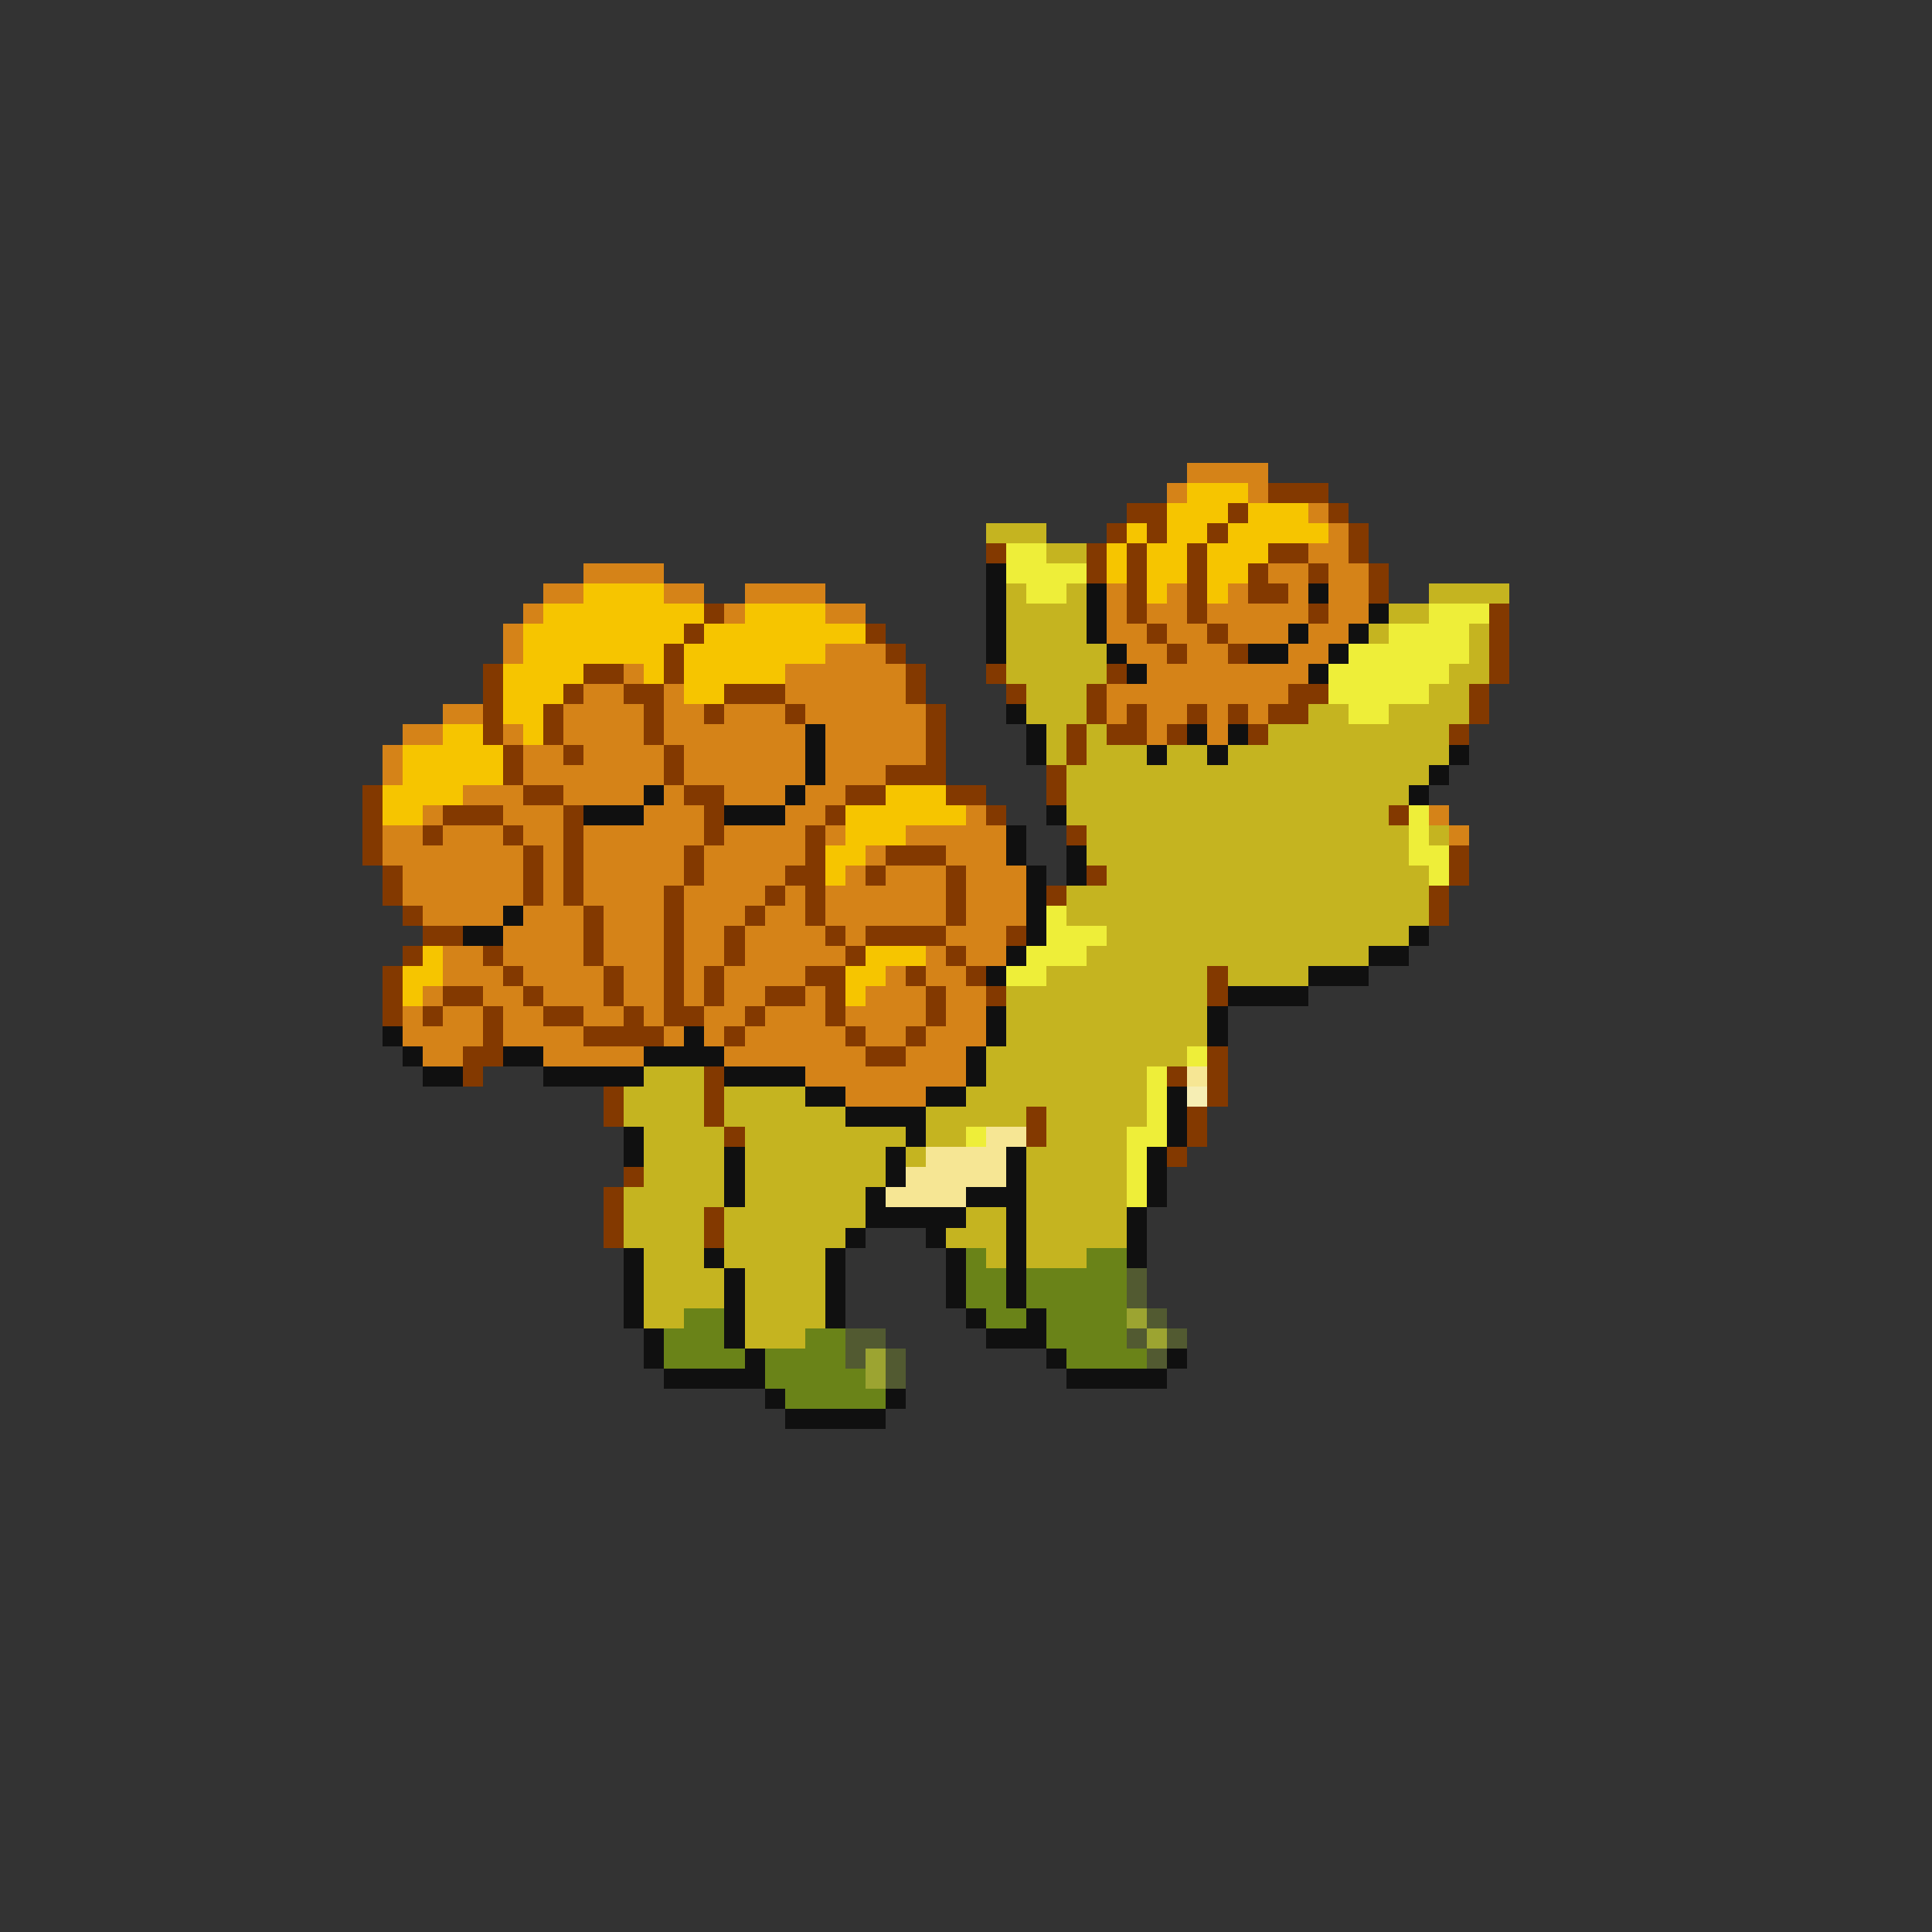 <svg xmlns="http://www.w3.org/2000/svg" viewBox="0 -0.5 96 96" shape-rendering="crispEdges">
<rect x="0" y="-0.5" width="96" height="96" fill="#333333" stroke="none"/>
<path stroke="#d58318" d="M59 23h4M58 24h1M62 24h1M65 25h1M66 26h1M65 27h2M29 28h4M63 28h2M66 28h2M27 29h2M33 29h2M37 29h4M55 29h1M58 29h1M61 29h1M64 29h1M66 29h2M26 30h1M36 30h1M41 30h2M55 30h1M57 30h2M60 30h5M66 30h2M25 31h1M55 31h2M58 31h2M61 31h3M65 31h2M25 32h1M41 32h3M56 32h2M59 32h2M64 32h2M31 33h1M39 33h6M57 33h8M29 34h2M33 34h1M39 34h6M55 34h9M22 35h2M28 35h4M33 35h2M36 35h3M40 35h6M55 35h1M57 35h2M60 35h1M62 35h1M20 36h2M25 36h1M28 36h4M33 36h7M41 36h5M57 36h1M60 36h1M19 37h1M26 37h2M29 37h4M34 37h6M41 37h5M19 38h1M26 38h7M34 38h6M41 38h3M23 39h3M28 39h4M33 39h1M36 39h3M40 39h2M21 40h1M25 40h3M32 40h3M39 40h2M48 40h1M71 40h1M19 41h2M22 41h3M26 41h2M29 41h6M36 41h4M41 41h1M45 41h5M72 41h1M19 42h7M27 42h1M29 42h5M35 42h5M43 42h1M47 42h3M20 43h6M27 43h1M29 43h5M35 43h4M42 43h1M44 43h3M48 43h3M20 44h6M27 44h1M29 44h4M34 44h4M39 44h1M41 44h6M48 44h3M21 45h4M26 45h3M30 45h3M34 45h3M38 45h2M41 45h6M48 45h3M25 46h4M30 46h3M34 46h2M37 46h4M42 46h1M47 46h3M22 47h2M25 47h4M30 47h3M34 47h2M37 47h5M46 47h1M48 47h2M22 48h3M26 48h4M31 48h2M34 48h1M36 48h4M44 48h1M46 48h2M21 49h1M24 49h2M27 49h3M31 49h2M34 49h1M36 49h2M40 49h1M43 49h3M47 49h2M20 50h1M22 50h2M25 50h2M29 50h2M32 50h1M35 50h2M38 50h3M42 50h4M47 50h2M20 51h4M25 51h4M33 51h1M35 51h1M37 51h5M43 51h2M46 51h3M21 52h2M27 52h5M36 52h7M45 52h3M40 53h8M42 54h4" />
<path stroke="#f6c500" d="M59 24h3M58 25h3M62 25h3M56 26h1M58 26h2M61 26h5M55 27h1M57 27h2M60 27h3M55 28h1M57 28h2M60 28h2M29 29h4M57 29h1M60 29h1M27 30h8M37 30h4M26 31h8M35 31h8M26 32h7M34 32h7M25 33h4M32 33h1M34 33h5M25 34h3M34 34h2M25 35h2M22 36h2M26 36h1M20 37h5M20 38h5M19 39h4M44 39h3M19 40h2M42 40h6M42 41h3M41 42h2M41 43h1M21 47h1M43 47h3M20 48h2M42 48h2M20 49h1M42 49h1" />
<path stroke="#833900" d="M63 24h3M56 25h2M61 25h1M66 25h1M55 26h1M57 26h1M60 26h1M67 26h1M49 27h1M54 27h1M56 27h1M59 27h1M63 27h2M67 27h1M54 28h1M56 28h1M59 28h1M62 28h1M65 28h1M68 28h1M56 29h1M59 29h1M62 29h2M68 29h1M35 30h1M56 30h1M59 30h1M65 30h1M74 30h1M34 31h1M43 31h1M57 31h1M60 31h1M74 31h1M33 32h1M44 32h1M58 32h1M61 32h1M74 32h1M24 33h1M29 33h2M33 33h1M45 33h1M49 33h1M55 33h1M74 33h1M24 34h1M28 34h1M31 34h2M36 34h3M45 34h1M50 34h1M54 34h1M64 34h2M73 34h1M24 35h1M27 35h1M32 35h1M35 35h1M39 35h1M46 35h1M54 35h1M56 35h1M59 35h1M61 35h1M63 35h2M73 35h1M24 36h1M27 36h1M32 36h1M46 36h1M53 36h1M55 36h2M58 36h1M62 36h1M72 36h1M25 37h1M28 37h1M33 37h1M46 37h1M53 37h1M25 38h1M33 38h1M44 38h3M52 38h1M18 39h1M26 39h2M34 39h2M42 39h2M47 39h2M52 39h1M18 40h1M22 40h3M28 40h1M35 40h1M41 40h1M49 40h1M69 40h1M18 41h1M21 41h1M25 41h1M28 41h1M35 41h1M40 41h1M53 41h1M18 42h1M26 42h1M28 42h1M34 42h1M40 42h1M44 42h3M72 42h1M19 43h1M26 43h1M28 43h1M34 43h1M39 43h2M43 43h1M47 43h1M54 43h1M72 43h1M19 44h1M26 44h1M28 44h1M33 44h1M38 44h1M40 44h1M47 44h1M52 44h1M71 44h1M20 45h1M29 45h1M33 45h1M37 45h1M40 45h1M47 45h1M71 45h1M21 46h2M29 46h1M33 46h1M36 46h1M41 46h1M43 46h4M50 46h1M20 47h1M24 47h1M29 47h1M33 47h1M36 47h1M42 47h1M47 47h1M19 48h1M25 48h1M30 48h1M33 48h1M35 48h1M40 48h2M45 48h1M48 48h1M60 48h1M19 49h1M22 49h2M26 49h1M30 49h1M33 49h1M35 49h1M38 49h2M41 49h1M46 49h1M49 49h1M60 49h1M19 50h1M21 50h1M24 50h1M27 50h2M31 50h1M33 50h2M37 50h1M41 50h1M46 50h1M24 51h1M29 51h4M36 51h1M42 51h1M45 51h1M23 52h2M43 52h2M60 52h1M23 53h1M35 53h1M58 53h1M60 53h1M30 54h1M35 54h1M60 54h1M30 55h1M35 55h1M51 55h1M59 55h1M36 56h1M51 56h1M59 56h1M58 57h1M31 58h1M30 59h1M30 60h1M35 60h1M30 61h1M35 61h1" />
<path stroke="#c5b420" d="M49 26h3M52 27h2M50 29h1M53 29h1M71 29h4M50 30h4M69 30h2M50 31h4M68 31h1M73 31h1M50 32h5M73 32h1M50 33h5M72 33h2M51 34h3M71 34h2M51 35h3M65 35h2M69 35h4M52 36h1M54 36h1M63 36h9M52 37h1M54 37h3M58 37h2M61 37h11M53 38h18M53 39h17M53 40h16M54 41h16M71 41h1M54 42h16M55 43h16M53 44h18M53 45h18M55 46h15M54 47h14M52 48h8M61 48h4M50 49h10M50 50h10M50 51h10M49 52h10M32 53h3M49 53h8M31 54h4M36 54h4M48 54h9M31 55h4M36 55h6M46 55h5M52 55h5M32 56h4M37 56h8M46 56h2M52 56h4M32 57h4M37 57h7M45 57h1M51 57h5M32 58h4M37 58h7M51 58h5M31 59h5M37 59h6M51 59h5M31 60h4M36 60h7M48 60h2M51 60h5M31 61h4M36 61h6M47 61h3M51 61h5M32 62h3M36 62h5M49 62h1M51 62h3M32 63h4M37 63h4M32 64h4M37 64h4M32 65h2M37 65h4M37 66h3" />
<path stroke="#eeee39" d="M50 27h2M50 28h4M51 29h2M71 30h3M69 31h4M67 32h6M66 33h6M66 34h5M67 35h2M70 40h1M70 41h1M70 42h2M71 43h1M52 45h1M52 46h3M51 47h3M50 48h2M59 52h1M57 53h1M57 54h1M57 55h1M48 56h1M56 56h2M56 57h1M56 58h1M56 59h1" />
<path stroke="#101010" d="M49 28h1M49 29h1M54 29h1M65 29h1M49 30h1M54 30h1M68 30h1M49 31h1M54 31h1M64 31h1M67 31h1M49 32h1M55 32h1M62 32h2M66 32h1M56 33h1M65 33h1M50 35h1M40 36h1M51 36h1M59 36h1M61 36h1M40 37h1M51 37h1M57 37h1M60 37h1M72 37h1M40 38h1M71 38h1M32 39h1M39 39h1M70 39h1M29 40h3M36 40h3M52 40h1M50 41h1M50 42h1M53 42h1M51 43h1M53 43h1M51 44h1M25 45h1M51 45h1M23 46h2M51 46h1M70 46h1M50 47h1M68 47h2M49 48h1M65 48h3M61 49h4M49 50h1M60 50h1M19 51h1M34 51h1M49 51h1M60 51h1M20 52h1M25 52h2M32 52h4M48 52h1M21 53h2M27 53h5M36 53h4M48 53h1M40 54h2M46 54h2M58 54h1M42 55h4M58 55h1M31 56h1M45 56h1M58 56h1M31 57h1M36 57h1M44 57h1M50 57h1M57 57h1M36 58h1M44 58h1M50 58h1M57 58h1M36 59h1M43 59h1M48 59h3M57 59h1M43 60h5M50 60h1M56 60h1M42 61h1M46 61h1M50 61h1M56 61h1M31 62h1M35 62h1M41 62h1M47 62h1M50 62h1M56 62h1M31 63h1M36 63h1M41 63h1M47 63h1M50 63h1M31 64h1M36 64h1M41 64h1M47 64h1M50 64h1M31 65h1M36 65h1M41 65h1M48 65h1M51 65h1M32 66h1M36 66h1M49 66h3M32 67h1M37 67h1M52 67h1M58 67h1M33 68h5M53 68h5M38 69h1M44 69h1M39 70h5" />
<path stroke="#f6e694" d="M59 53h1M49 56h2M46 57h4M45 58h5M44 59h4" />
<path stroke="#f6eeb4" d="M59 54h1" />
<path stroke="#6a8318" d="M48 62h1M54 62h2M48 63h2M51 63h5M48 64h2M51 64h5M34 65h2M49 65h2M52 65h4M33 66h3M40 66h2M52 66h4M33 67h4M38 67h4M53 67h4M38 68h5M39 69h5" />
<path stroke="#525a31" d="M56 63h1M56 64h1M57 65h1M42 66h2M56 66h1M58 66h1M42 67h1M44 67h1M57 67h1M44 68h1" />
<path stroke="#9ca431" d="M56 65h1M57 66h1M43 67h1M43 68h1" />
</svg>
